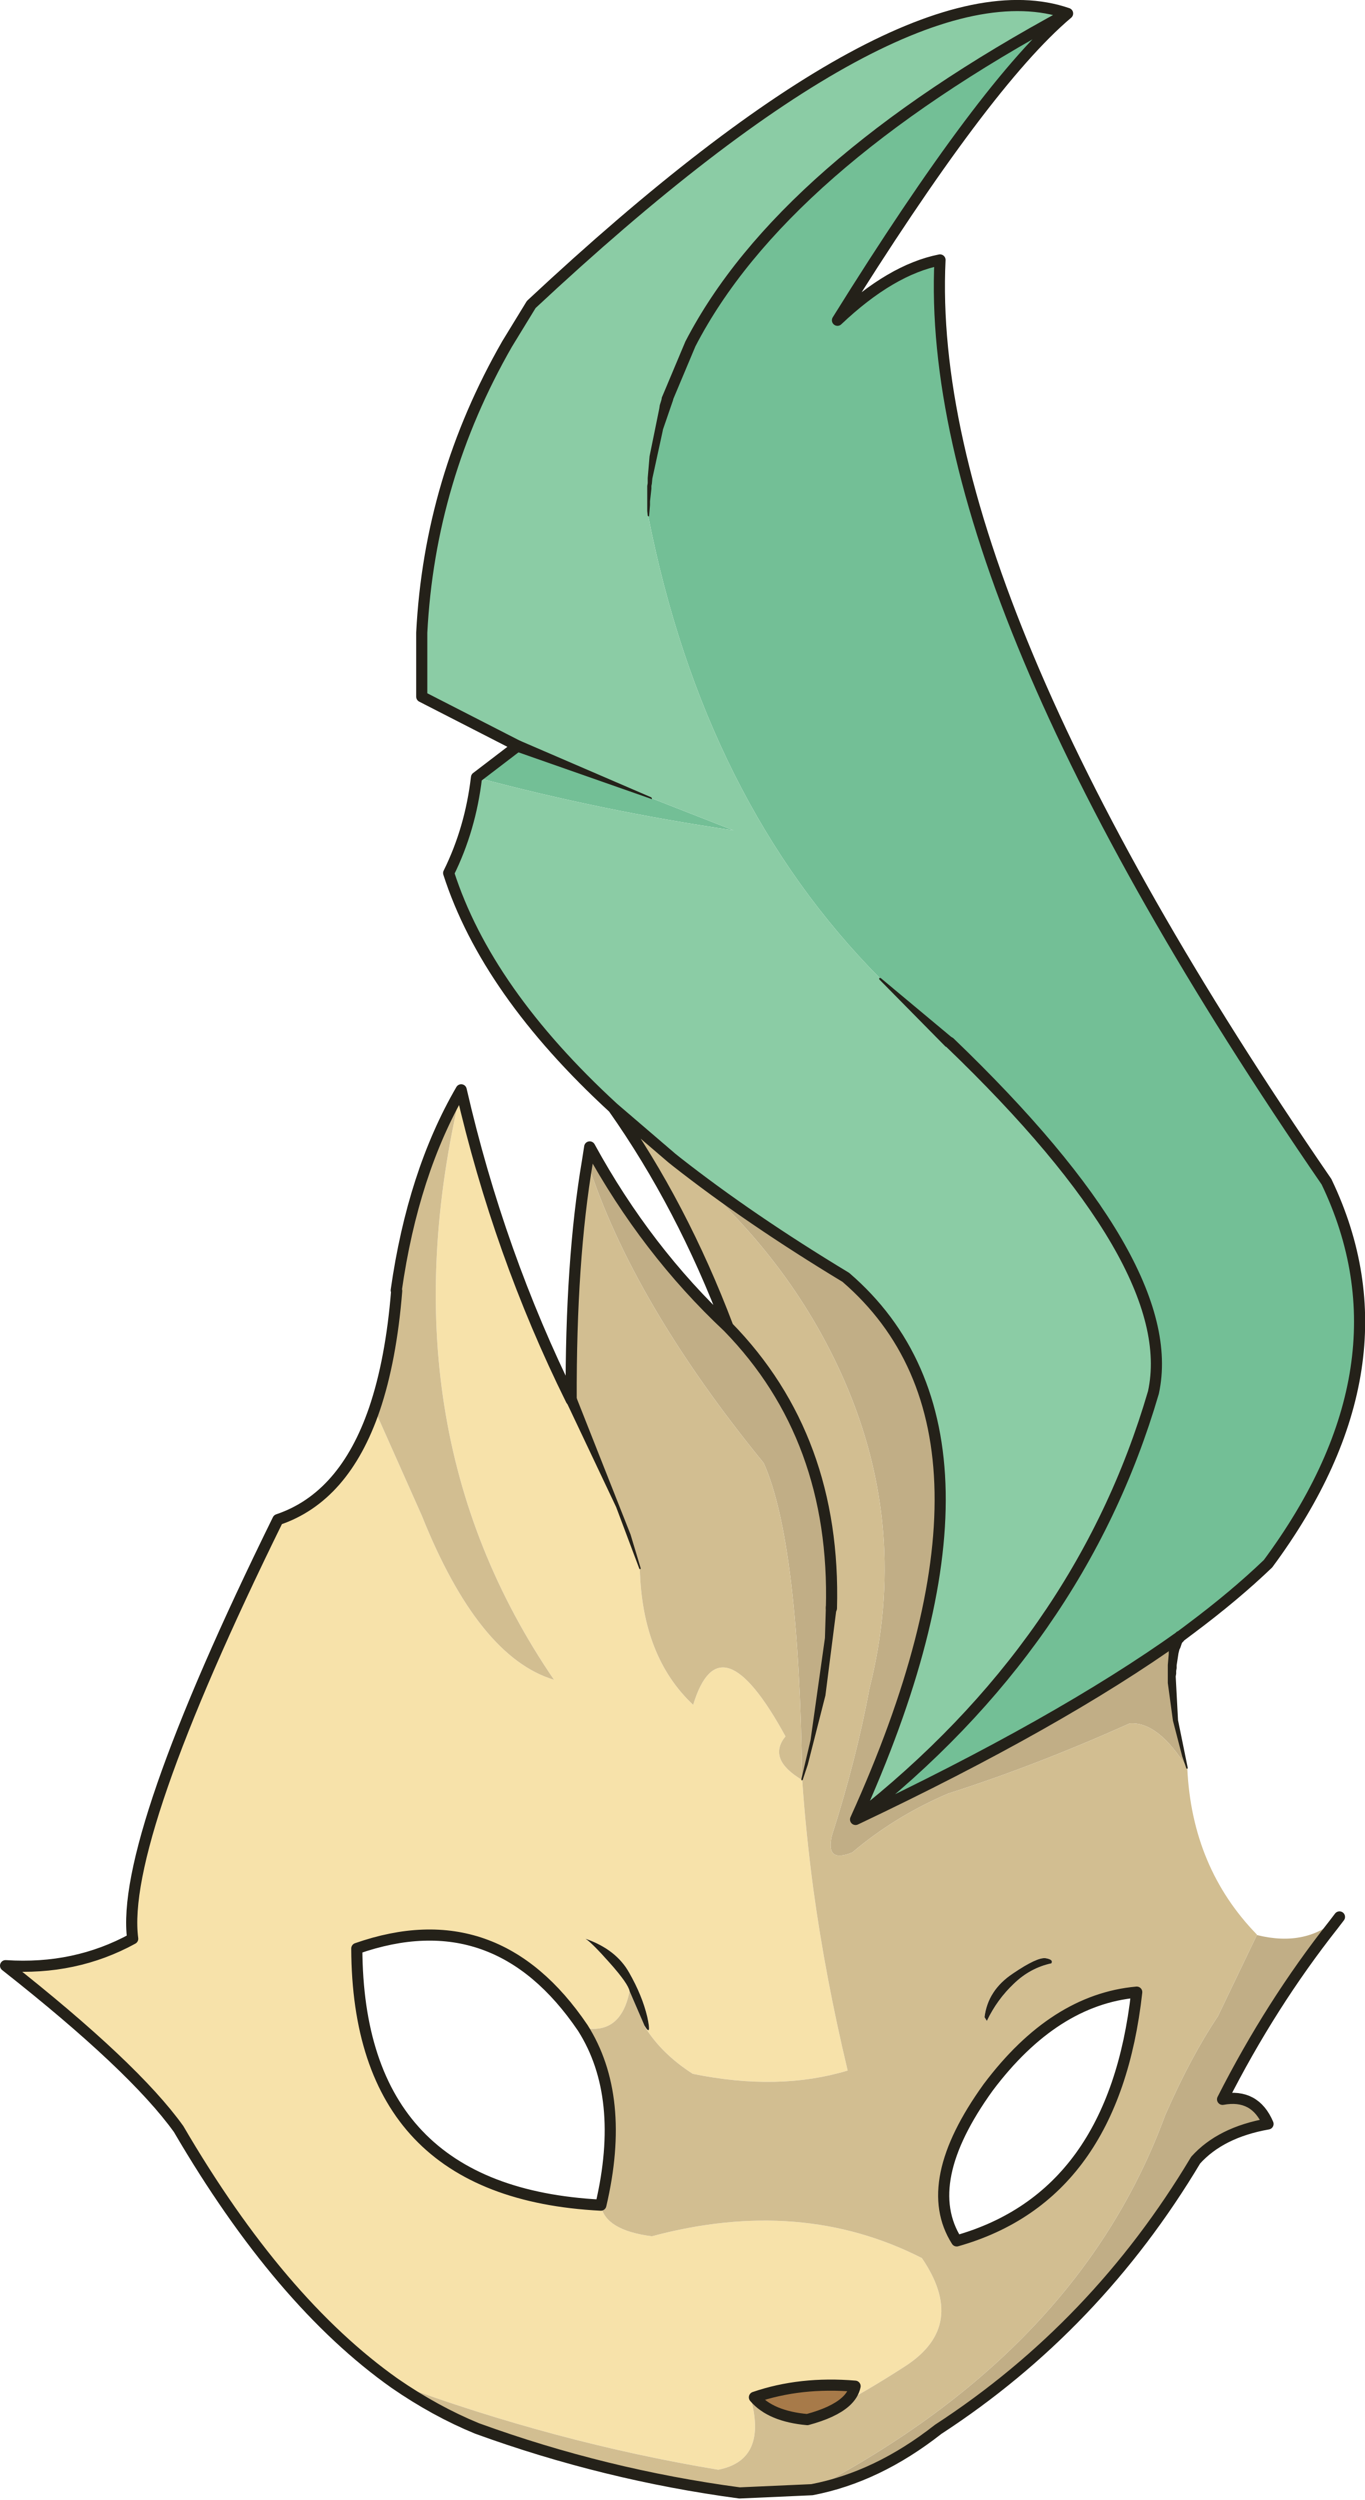 <?xml version="1.0" encoding="UTF-8" standalone="no"?>
<svg xmlns:xlink="http://www.w3.org/1999/xlink" height="269.3px" width="147.1px" xmlns="http://www.w3.org/2000/svg">
  <g transform="matrix(1.0, 0.0, 0.0, 1.0, 85.05, 131.15)">
    <path d="M17.3 -18.85 L9.8 -25.75 Q-9.15 -44.85 -15.2 -75.6 -15.25 -82.0 -13.15 -88.15 L-10.65 -94.1 Q-0.85 -113.05 30.0 -129.7 21.1 -122.2 5.2 -96.65 10.95 -102.1 16.25 -103.15 14.5 -67.0 57.9 -3.85 67.4 15.95 51.6 37.3 48.0 40.75 43.25 44.3 L42.25 45.05 Q29.1 54.45 7.15 64.85 31.35 45.9 39.25 18.85 42.25 5.1 17.3 -18.85 M-33.7 -47.4 L-29.25 -50.8 -6.0 -41.7 Q-20.25 -43.8 -33.7 -47.4" fill="#73bf96" fill-rule="evenodd" stroke="none"/>
    <path d="M-13.15 -88.15 Q-15.25 -82.0 -15.2 -75.6 -9.15 -44.85 9.8 -25.75 L17.3 -18.85 Q42.25 5.1 39.25 18.85 31.35 45.9 7.15 64.85 25.9 23.5 6.1 6.45 -4.25 0.2 -12.15 -6.0 L-12.65 -6.4 -18.95 -11.8 Q-32.6 -24.35 -36.7 -37.1 -34.35 -41.85 -33.7 -47.4 -20.25 -43.8 -6.0 -41.7 L-29.25 -50.8 -39.6 -56.1 -39.6 -63.0 Q-38.75 -79.55 -30.4 -94.1 L-27.8 -98.35 Q12.3 -135.8 30.0 -129.7 -0.85 -113.05 -10.65 -94.1 L-13.15 -88.15" fill="#8bcca5" fill-rule="evenodd" stroke="none"/>
    <path d="M7.15 64.85 Q29.1 54.45 42.25 45.05 L43.25 44.3 Q42.7 45.1 42.25 45.05 41.25 46.0 41.25 49.9 41.25 53.75 42.9 59.35 39.8 54.3 36.7 54.5 26.55 59.05 17.15 62.05 11.4 64.5 6.8 68.4 3.9 69.6 4.6 66.6 7.25 58.3 8.65 50.75 12.95 33.65 5.95 17.6 0.05 4.1 -12.15 -6.0 -4.25 0.2 6.1 6.45 25.9 23.5 7.15 64.85 M50.4 77.3 Q55.8 78.65 59.3 75.35 L58.65 76.2 Q51.9 84.75 46.7 95.0 50.2 94.35 51.6 97.65 46.5 98.55 43.8 101.55 33.1 119.45 16.05 130.55 9.5 135.7 2.45 137.05 31.25 121.95 40.5 96.75 43.25 90.45 46.2 86.05 L50.4 77.3 M-21.75 -6.0 L-21.5 -7.6 Q-15.4 3.55 -6.6 11.8 5.05 23.75 4.55 42.1 4.3 50.65 1.4 60.6 1.05 34.9 -2.75 26.45 -16.9 9.1 -21.75 -6.0" fill="#c1ae86" fill-rule="evenodd" stroke="none"/>
    <path d="M-42.5 125.6 Q-54.9 116.85 -65.8 98.2 -70.6 91.5 -84.45 80.6 -76.95 81.1 -70.75 77.7 -72.15 67.2 -55.1 32.55 -47.95 30.15 -44.7 20.65 L-39.6 32.1 Q-33.5 47.35 -25.35 49.8 -44.0 22.5 -35.35 -13.75 -31.3 3.9 -23.5 19.65 -19.3 27.8 -16.1 37.85 -15.85 47.35 -10.35 52.5 -7.45 43.0 -0.4 55.9 -2.4 58.35 1.4 60.6 1.8 66.35 2.6 72.35 3.9 81.85 6.3 91.9 -1.15 94.15 -10.4 92.25 -13.75 90.1 -15.55 87.2 L-15.6 87.05 Q-14.8 88.4 -15.3 86.1 -15.85 83.8 -17.25 81.35 -18.65 78.85 -21.95 77.7 -21.25 78.15 -19.3 80.35 -17.35 82.55 -17.2 83.35 -18.15 88.1 -22.25 87.3 -31.6 73.5 -46.6 78.75 -46.5 105.05 -20.3 106.4 -19.85 109.1 -14.8 109.75 1.25 105.45 14.3 112.1 19.2 119.3 12.65 123.65 8.95 126.05 6.05 127.6 6.9 126.85 7.1 125.9 1.2 125.4 -3.75 127.1 -2.0 129.15 1.95 129.5 -3.45 129.35 -4.2 127.0 -2.25 133.85 -7.65 134.9 -25.15 132.0 -42.5 125.6" fill="#f7e2aa" fill-rule="evenodd" stroke="none"/>
    <path d="M42.9 59.35 Q43.4 70.05 50.4 77.25 L50.4 77.3 46.2 86.05 Q43.25 90.45 40.5 96.75 31.25 121.95 2.45 137.05 L-5.35 137.4 Q-19.9 135.45 -33.65 130.45 -38.15 128.6 -42.5 125.6 -25.15 132.0 -7.65 134.9 -2.25 133.85 -4.2 127.0 -3.45 129.35 1.95 129.5 4.75 128.75 6.05 127.6 4.75 128.75 1.95 129.5 3.75 128.85 6.05 127.6 8.95 126.05 12.65 123.65 19.2 119.3 14.3 112.1 1.25 105.45 -14.8 109.75 -19.85 109.1 -20.3 106.4 -17.55 94.7 -22.25 87.3 -18.15 88.1 -17.2 83.35 L-15.6 87.05 -15.55 87.2 Q-13.75 90.1 -10.4 92.25 -1.15 94.15 6.3 91.9 3.9 81.85 2.6 72.35 1.8 66.35 1.4 60.6 -2.4 58.35 -0.4 55.9 -7.45 43.0 -10.35 52.5 -15.85 47.35 -16.1 37.85 -19.3 27.8 -23.5 19.65 -23.55 4.6 -21.75 -6.0 -16.9 9.1 -2.75 26.45 1.05 34.9 1.4 60.6 4.3 50.65 4.55 42.1 5.05 23.75 -6.6 11.8 -11.55 -1.3 -18.95 -11.8 L-12.65 -6.4 -12.15 -6.0 Q0.05 4.1 5.95 17.6 12.95 33.65 8.65 50.75 7.25 58.3 4.6 66.6 3.9 69.6 6.8 68.4 11.4 64.5 17.15 62.05 26.55 59.05 36.7 54.5 39.8 54.3 42.9 59.35 M-44.7 20.65 Q-42.9 15.35 -42.3 7.9 L-42.35 7.85 Q-40.55 -4.8 -35.35 -13.75 -44.0 22.5 -25.35 49.8 -33.5 47.35 -39.6 32.1 L-44.7 20.65 M28.25 80.35 Q28.5 79.95 27.65 79.8 26.75 79.65 24.1 81.45 21.4 83.25 21.05 86.15 L21.3 86.55 Q22.4 84.25 24.2 82.55 25.95 80.85 28.25 80.35 M37.45 83.45 Q28.55 84.25 21.45 93.7 14.05 103.95 18.05 110.25 35.0 105.45 37.45 83.45" fill="#d2be91" fill-rule="evenodd" stroke="none"/>
    <path d="M28.25 80.35 Q25.95 80.85 24.2 82.55 22.4 84.25 21.3 86.55 L21.05 86.15 Q21.4 83.25 24.1 81.45 26.75 79.65 27.65 79.8 28.5 79.95 28.25 80.35 M-17.2 83.35 Q-17.35 82.55 -19.3 80.35 -21.25 78.15 -21.95 77.7 -18.65 78.85 -17.25 81.35 -15.85 83.8 -15.3 86.1 -14.8 88.4 -15.6 87.05 L-17.2 83.35" fill="#242119" fill-rule="evenodd" stroke="none"/>
    <path d="M6.05 127.6 Q3.75 128.85 1.95 129.5 -2.0 129.15 -3.75 127.1 1.2 125.4 7.1 125.9 6.9 126.85 6.05 127.6" fill="#a77a49" fill-rule="evenodd" stroke="none"/>
    <path d="M17.3 -18.85 Q42.25 5.1 39.25 18.85 31.35 45.9 7.15 64.85 29.1 54.45 42.25 45.05 L43.25 44.3 Q48.0 40.75 51.6 37.3 67.4 15.95 57.9 -3.85 14.5 -67.0 16.25 -103.15 10.95 -102.1 5.2 -96.65 21.1 -122.2 30.0 -129.7 -0.85 -113.05 -10.65 -94.1 L-13.15 -88.15 M59.3 75.35 L58.65 76.2 Q51.9 84.75 46.7 95.0 50.2 94.35 51.6 97.65 46.5 98.55 43.8 101.55 33.1 119.45 16.05 130.55 9.5 135.7 2.45 137.05 L-5.35 137.4 Q-19.9 135.45 -33.65 130.45 -38.15 128.6 -42.5 125.6 -54.9 116.85 -65.8 98.2 -70.6 91.5 -84.45 80.6 -76.95 81.1 -70.75 77.7 -72.15 67.2 -55.1 32.55 -47.95 30.15 -44.7 20.65 -42.9 15.35 -42.3 7.9 M-42.35 7.85 Q-40.55 -4.8 -35.35 -13.75 -31.3 3.9 -23.5 19.65 -23.55 4.6 -21.75 -6.0 L-21.5 -7.6 Q-15.4 3.55 -6.6 11.8 -11.55 -1.3 -18.95 -11.8 -32.6 -24.35 -36.7 -37.1 -34.35 -41.85 -33.7 -47.4 L-29.25 -50.8 -39.6 -56.1 -39.6 -63.0 Q-38.75 -79.55 -30.4 -94.1 L-27.8 -98.35 Q12.3 -135.8 30.0 -129.7 M-12.15 -6.0 L-12.65 -6.4 -18.95 -11.8 M37.45 83.45 Q28.55 84.25 21.45 93.7 14.05 103.95 18.05 110.25 35.0 105.45 37.45 83.45 M-12.15 -6.0 Q-4.25 0.2 6.1 6.45 25.9 23.5 7.15 64.85 M1.95 129.5 Q4.75 128.75 6.05 127.6 6.9 126.85 7.1 125.9 1.2 125.4 -3.75 127.1 -2.0 129.15 1.95 129.5 M-22.25 87.3 Q-17.55 94.7 -20.3 106.4 -46.5 105.05 -46.6 78.75 -31.6 73.5 -22.25 87.3 M-6.6 11.8 Q5.05 23.75 4.55 42.1" fill="none" stroke="#242119" stroke-linecap="round" stroke-linejoin="round" stroke-width="1.2"/>
    <path d="M-24.0 19.9 L-24.0 19.85 Q-24.25 19.3 -23.75 19.05 -23.2 18.85 -22.95 19.35 L-17.1 34.15 -16.0 37.8 -16.05 37.9 -16.15 37.85 -18.65 31.2 -24.0 19.9 M-29.45 -50.2 L-29.5 -50.25 -29.8 -50.55 -29.8 -51.0 Q-29.55 -51.55 -29.0 -51.35 L-14.85 -45.25 -14.8 -45.15 Q-14.8 -45.0 -14.9 -45.1 L-29.45 -50.2 M-15.1 -75.55 L-15.15 -75.5 -15.25 -75.6 -15.3 -76.1 -15.3 -78.8 -15.25 -79.1 -15.25 -79.65 -15.05 -82.0 -14.0 -87.15 -13.95 -87.5 -13.7 -88.3 -13.7 -88.35 Q-13.4 -88.95 -12.9 -88.7 -12.35 -88.5 -12.55 -87.95 L-13.6 -84.9 -13.65 -84.65 -14.75 -79.6 -14.8 -79.05 -14.85 -78.8 -14.85 -78.5 -15.0 -77.15 -15.0 -76.75 -15.1 -75.55 M3.95 42.0 Q3.95 41.45 4.55 41.45 5.2 41.55 5.1 42.1 L3.9 51.5 2.0 58.95 1.45 60.6 1.35 60.65 1.3 60.55 2.3 56.3 3.85 45.3 3.95 42.0 M42.95 59.3 L42.9 59.4 42.8 59.35 42.35 58.05 41.35 54.2 40.8 50.15 40.8 48.2 40.9 47.05 40.9 46.8 41.05 46.05 41.15 45.85 41.25 45.45 41.35 45.25 41.45 45.1 41.65 44.75 41.8 44.6 42.65 44.55 Q43.05 44.95 42.7 45.4 L42.55 45.55 42.5 45.65 42.35 45.8 42.3 45.9 42.15 46.35 42.05 46.55 41.95 46.95 41.75 48.25 41.75 48.55 41.7 48.85 41.7 49.15 41.65 49.45 41.9 54.15 42.95 59.3 M9.7 -25.65 L9.7 -25.8 9.85 -25.8 17.7 -19.25 17.75 -19.2 Q18.15 -18.8 17.7 -18.35 L16.85 -18.4 9.7 -25.65" fill="#242119" fill-rule="evenodd" stroke="none"/>
  </g>
</svg>
